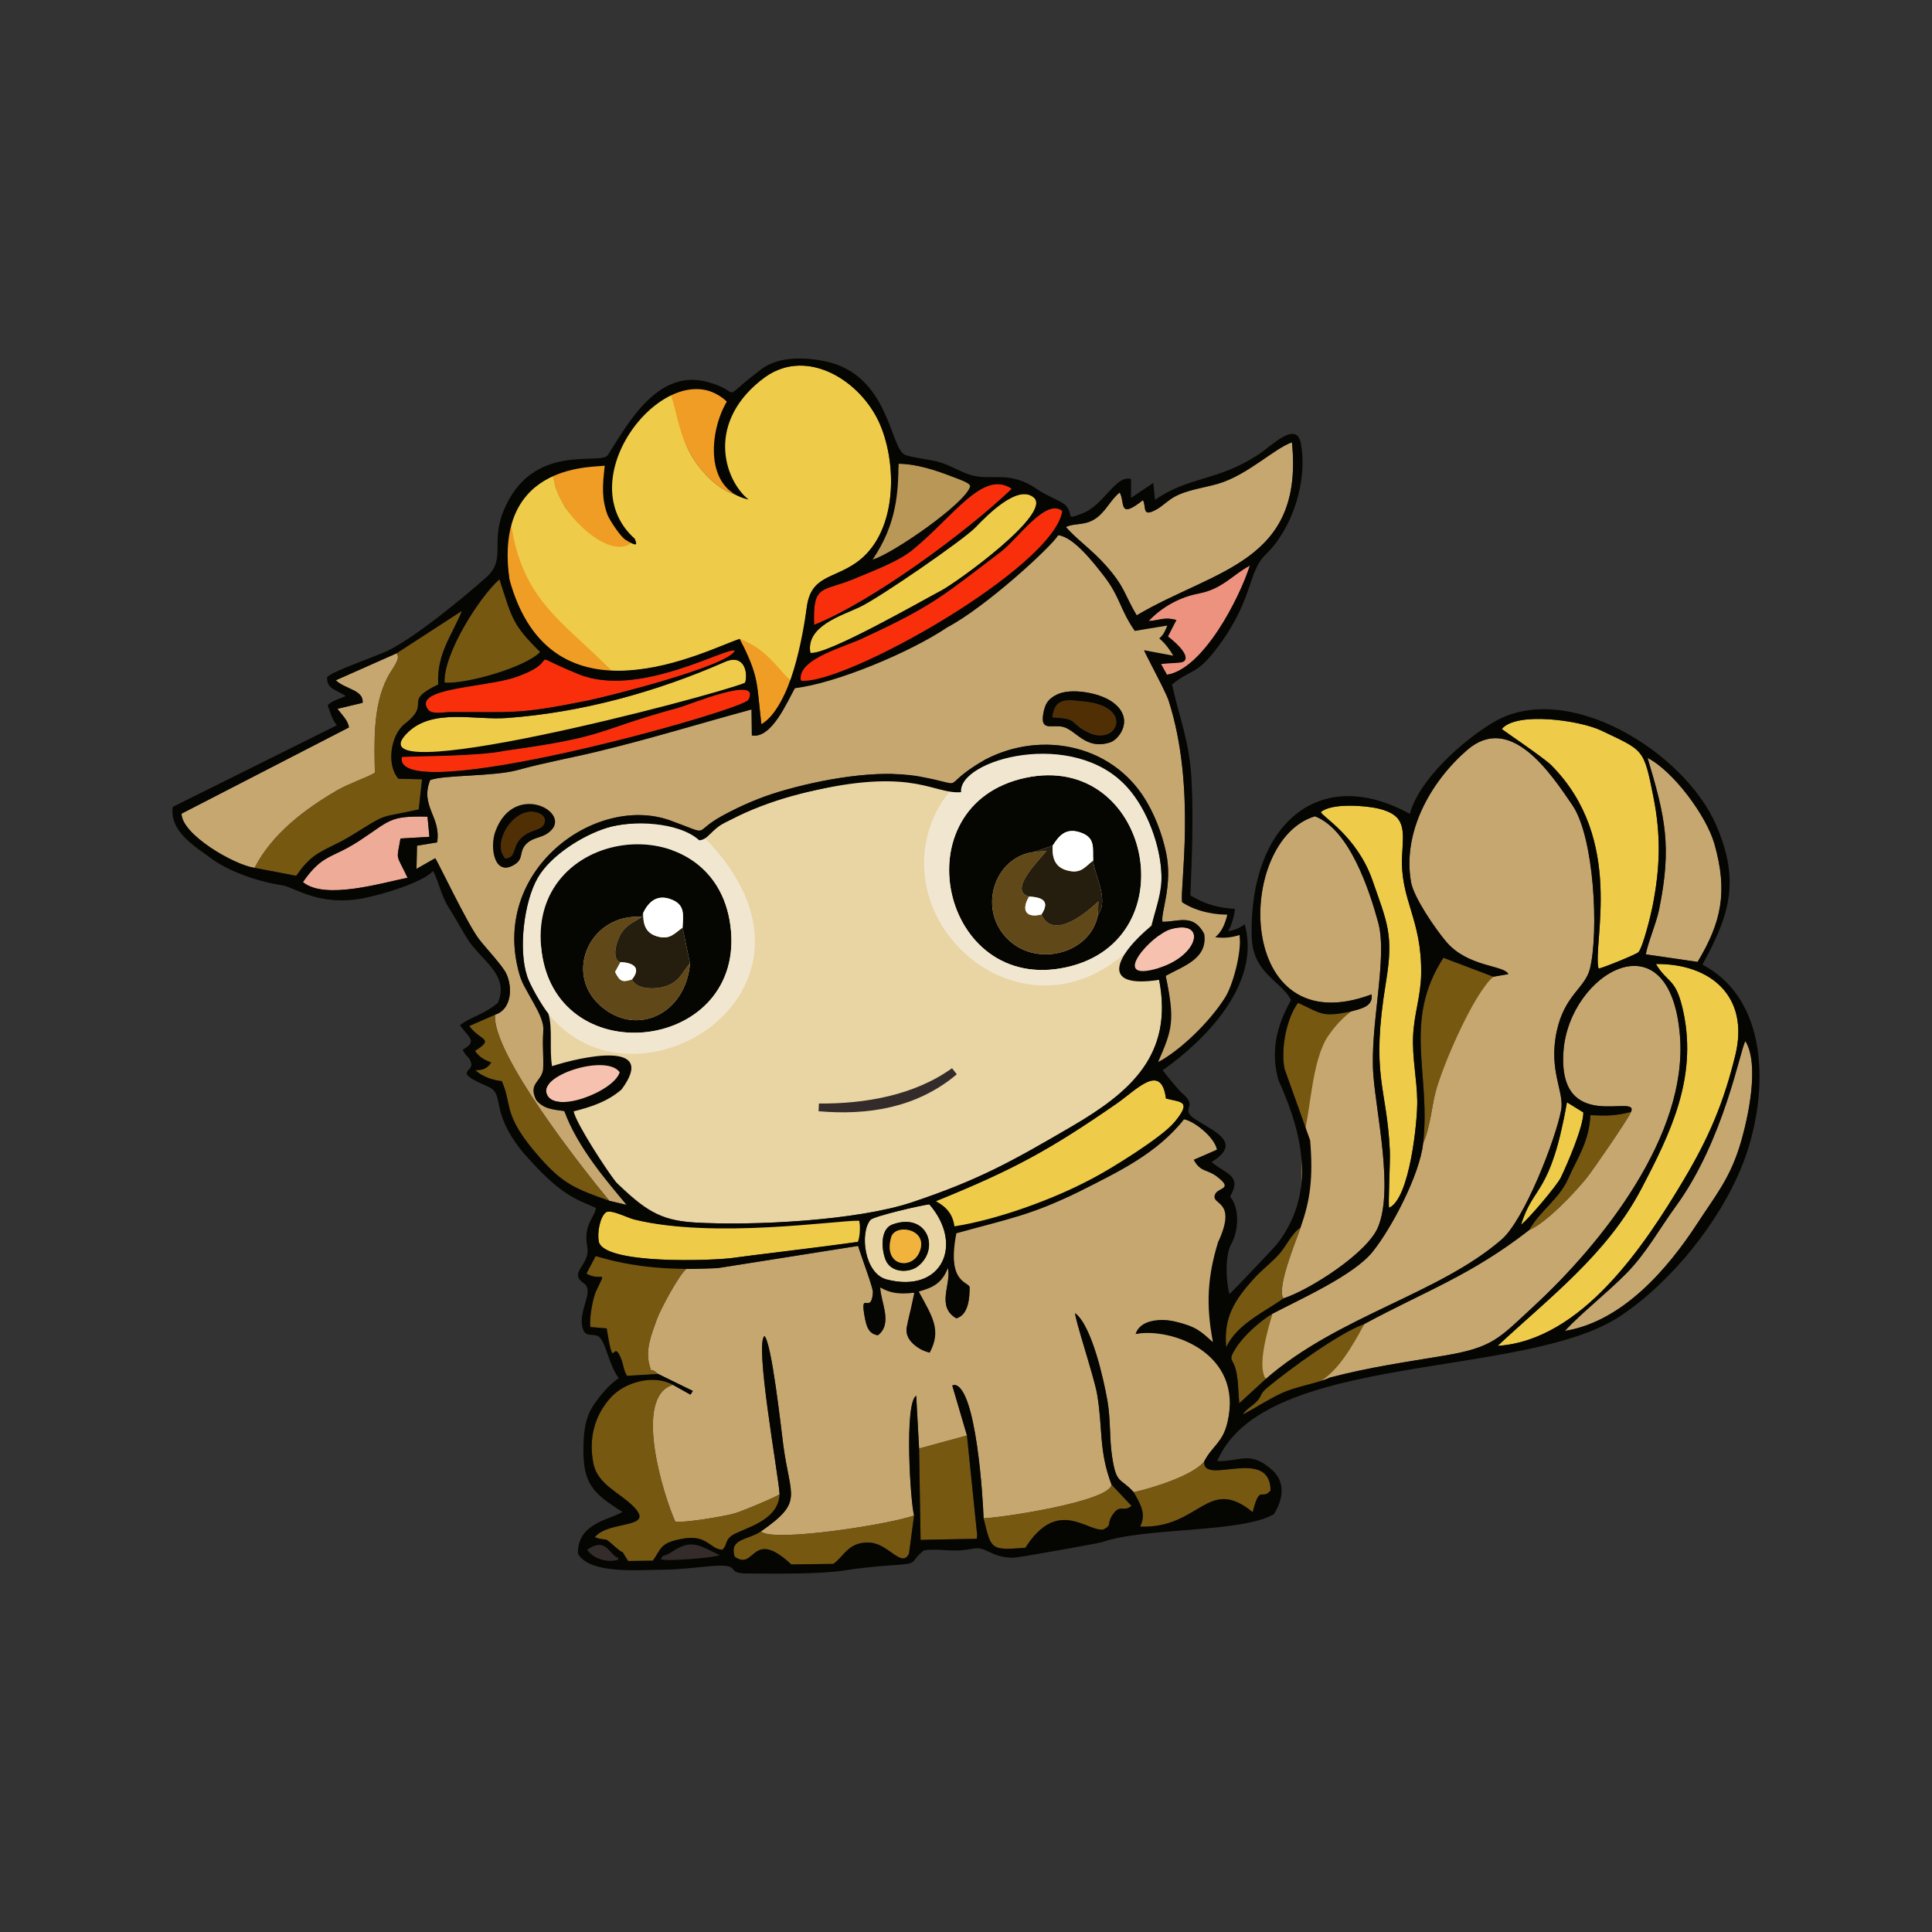 <?xml version="1.0" encoding="UTF-8"?>
<!DOCTYPE svg PUBLIC "-//W3C//DTD SVG 1.1//EN" "http://www.w3.org/Graphics/SVG/1.1/DTD/svg11.dtd">
<!-- Creator: CorelDRAW 2021 (64-Bit Evaluation Version) -->
<svg xmlns="http://www.w3.org/2000/svg" xml:space="preserve" width="50mm" height="50mm" version="1.1" style="shape-rendering:geometricPrecision; text-rendering:geometricPrecision; image-rendering:optimizeQuality; fill-rule:evenodd; clip-rule:evenodd"
viewBox="0 0 1562.5 1562.5"
 xmlns:xlink="http://www.w3.org/1999/xlink"
 xmlns:xodm="http://www.corel.com/coreldraw/odm/2003">
 <rect x="0" y="0" width="1562.5" height="1562.5" fill="#333333" stroke="none"/>
 <defs>
  <style type="text/css">
   <![CDATA[
    .str0 {stroke:#332C2B;stroke-width:6.25;stroke-miterlimit:22.926}
    .fil0 {fill:none}
    .fil18 {fill:#332C2B}
    .fil4 {fill:#050502}
    .fil11 {fill:#251D0D}
    .fil15 {fill:#502F05}
    .fil8 {fill:#604819}
    .fil6 {fill:#765811}
    .fil10 {fill:#B99757}
    .fil1 {fill:#C7A770}
    .fil2 {fill:#E9D4A3}
    .fil12 {fill:#ED927E}
    .fil9 {fill:#EEAB97}
    .fil3 {fill:#EECC49}
    .fil13 {fill:#F09D25}
    .fil17 {fill:#F1B33B}
    .fil5 {fill:#F1E7D1}
    .fil14 {fill:#F6C1AE}
    .fil7 {fill:#F92F0B}
    .fil16 {fill:white}
   ]]>
  </style>
 </defs>
 <g id="圖層_x0020_1">
  <rect class="fil0" width="1562.5" height="1562.5"/>
  <g id="_2082645036640">
   <path class="fil1" d="M580.27 1025.62l-25.23 0.62c-6.11,5.13 -20.95,32.74 -23.84,40.8 -4.53,12.65 -9.47,24.85 -5.91,37.14 3.15,10.89 -1.35,0.46 7.08,7.06l27.96 13.67 -1.86 3.04 -14.27 -7.96c-32.51,9.78 -7.58,89.5 1.98,110.75 8.92,0.76 38.19,-4.18 47.47,-6.65 6.36,-1.69 35.45,-14.07 36.89,-15.67 -1.2,-17.16 -20.25,-121.62 -12.28,-127.87 5.81,5.15 13.49,74.75 15.21,87.94 5.62,43.07 16.82,45.65 -18.08,70.1 10.34,9.17 106.96,-6.32 123.9,-13.02 -2.94,-9.84 -8.1,-90.93 1.71,-96.76l2.33 42.67 38.72 -10.54 -11.89 -40.38 1.73 -0.54c17.68,1.68 23.16,92.84 23.58,107.89 15.34,-0.46 102.39,-13.78 103.48,-27.27 -10.49,-27.91 -6.81,-44.74 -11.69,-73.37 -2.27,-13.29 -18.89,-63.25 -17.59,-65.17 13.47,10.55 22.97,53.65 25.98,70.77 2.65,15.06 1.55,29.93 3.68,44.49 3.46,23.6 6.57,17.28 17.58,29.45 15.87,-3.47 47.95,-13.59 56.99,-24.79 6.62,-12.71 15.06,-15.16 18.9,-31.79 12.92,-55.95 -31.96,-81.33 -74.33,-71.32 8.88,-12.34 21.51,-12.44 31.75,-10.08 17.35,4 17.58,9.73 30.82,16.71l4 -80.52c5.6,-12.07 4.67,1.57 7.6,-21.56 1.55,-12.2 -10.47,-8.95 -6.94,-17.79 2.36,-5.92 12.49,-3.46 -1.7,-14.28 -7.39,-5.64 -13.97,-4.28 -14.33,-13.58l14.63 -7.98c-2.01,-10.12 -18.29,-23.05 -26.75,-24.61 -14.68,19.91 -53.7,43.04 -84.44,58.35 -38.18,19.02 -66.96,19.33 -99.99,32.85 -7.78,40.12 9.33,40.01 11.07,44.4 0.08,9.08 -0.96,22.66 -10.72,25.43 -16.54,-9.71 -3.88,-27.49 -6.76,-40.64l-23.62 19.01 8.64 27.03 -1.6 20.58c-11.01,-2.51 -18.38,-9.76 -16.78,-18.56 2.03,-11.19 8.07,1.06 6.16,-28.15l-27.61 -4.24c0.3,11.57 10.47,29.22 -1.84,38.64 -7.68,-1.06 -9.37,-7.45 -10.75,-15.09 -3.99,-22.03 5.36,-0.88 6.71,-19.37 0.28,-3.88 -9.13,-28.23 -11.98,-37.8l-113.75 18z"/>
   <path class="fil2" d="M498.16 956.05c17.6,22.86 34.64,30.95 64.08,32.66 46.9,2.73 130.97,-1.51 175.33,-16.37 54.38,-18.21 81.06,-33.2 129.42,-61.47 47.09,-27.53 82.19,-57.66 70.48,-118.43 2.93,-198.1 -66.26,-199.78 -277.43,-153.53 -18.08,3.96 -34,8.61 -51.06,15.62 -8.16,3.35 -14.28,6.46 -22.11,10.43 -180.32,91.4 -214.05,128.32 -88.72,291.08z"/>
   <path class="fil1" d="M421.41 652.32c11.22,-5.7 36.27,13.18 20.07,22.46 -5.3,3.04 -11.57,2.87 -16.43,8.34 -5.47,6.16 -1.35,11.35 -8.88,16.05 -16.62,10.36 -17.95,-13.77 -13.41,-26.39 7.9,-9.57 6.36,-14.22 18.64,-20.46zm433.52 -90.65c11.03,-5.4 33.71,-1.57 44.28,5.78 19.06,13.26 6.1,30.53 -1.34,32.94 -20.54,6.66 -27.82,-10.88 -39.19,-12.77 -8.65,-1.43 -17.24,3.54 -14.97,-10.1 1.45,-8.68 4.17,-12.4 11.21,-15.85zm-454.53 258.94c-2.85,31.18 71.18,124.99 92.41,150.53l13.93 3.28c-12.6,-19.95 -39.17,-47.7 -50.36,-75.91 -8.32,-0.96 -15.62,-2.83 -22.74,-8.94 -1.24,-16.6 4.9,-14.8 5.58,-25.42 0.64,-9.85 -1,-17.47 0.14,-30.65 1.07,-12.37 -14.93,-30.86 -19.03,-44.78 -24.93,-84.59 61.42,-147.07 121.95,-125.12 34.66,12.57 16.04,10.17 42.33,-4.11 14.59,-7.93 29.86,-14.53 45.81,-19.29 32.86,-9.8 79.86,-18.47 113.48,-12.28 38.8,7.14 16.46,9.65 44.22,-8.51 44.23,-28.95 105.65,-21.46 136.08,23.91 8.98,13.39 15.6,30.61 18.89,46.36 5.48,26.26 -4.44,48.12 -2.97,55.76 12.68,0.27 24.91,-7.04 33.72,9.77 3.15,20.27 -17.09,26.08 -31.11,33.99 7.79,36.31 1.71,37.47 -6.12,69.75 32.14,-13.34 55.03,-46.43 63.2,-67.19 4.83,-8.76 4.53,-21.41 2.71,-35.6 -6.57,0.6 -13.15,1.19 -19.72,1.79 7.04,-2.81 10.04,-9.03 9.82,-18.37 -6.13,0.2 -27.98,-4.59 -36.55,-9.91 -2.14,-10.99 11.81,-92.69 -10.98,-163.17 -2.52,-7.81 -19.79,-39.24 -19.73,-40.61l25.51 5.6c-2.15,-8.55 -6.48,-11.42 -7.31,-16.03 -0.5,-2.76 3.61,-7.28 3.56,-7.38 -5.14,-10.23 -8.27,-1.32 -29.32,2.13 -12.16,-17.39 -11.83,-27.57 -25.24,-44.73 -7.83,-10.03 -24.01,-31.14 -36.66,-32.66 -60.1,20.82 -78.89,92.83 -213.06,123.71 -6.47,11.49 -18.91,41.08 -34.78,38.23l-0.25 -21.02c-42.53,11.51 -80.71,23.44 -124.73,34.07 -22,5.31 -42.12,8.78 -64.24,14.88 -19.75,5.45 -59.8,3.84 -70.95,8.17 -8.42,21.17 9.07,29.73 5.63,50.39l-16.28 2.69 -0.41 18.73 15.13 -8.59c2.28,2.91 25.77,52.76 35.47,65.47 5.39,7.06 18.91,21.31 21.98,27.76 5.37,11.28 4.3,29.12 -9.02,33.3z"/>
   <path class="fil1" d="M1207.79 789.88c-34.88,23.7 -38.14,58.02 -47.5,96.22 -2.29,9.33 -2.7,20.08 -9.35,38.73 -2.71,24.92 -25.23,68.24 -41.01,87.76 -15.22,18.82 -58.39,38.09 -80.93,49.91 -2.56,9.48 -5.74,13.97 -7.26,24.97l-2.36 21.75c0.99,9.44 -1.93,4.66 4.36,5.96 58.4,-50.85 140.03,-68.68 190.8,-112.83 18.24,-15.87 43.39,-80.28 48.07,-104.55 2.81,-14.6 -10.41,-31.73 -3.61,-63.62 6.29,-29.53 23.03,-35.07 26.88,-50.69 7.27,-29.48 3.57,-106.3 -14.16,-132.33 -18.04,-26.49 -50.33,-74.82 -85.23,-44.52 -29.51,25.6 -52.31,66.32 -45.33,106.54 2.21,12.71 19.6,37.78 28.21,48.08 17.68,21.14 46.98,19.06 50.54,26.53l-12.11 2.08z"/>
   <path class="fil3" d="M593.16 399.43c-12.94,-3.78 -27.18,-19.24 -33.74,-30.64 -10.88,-18.91 -9.76,-33.88 -15.52,-50.53 -73.85,24.13 -49.96,129.01 -33.02,118.49 -7.85,10.93 -44.07,-9.62 -54.71,-28.34 -9.03,-15.88 -6.57,-17.58 -9.6,-24.96 -20.56,4.43 -32.38,19.94 -34.16,36.39 -2.6,24.16 12.55,53.97 23.14,71.6 13.62,22.67 40.19,31.82 58.03,50.26l-4.29 0.61c33.67,3.46 88.07,-13.75 106.86,-22.87 11.85,5.77 32.27,20.45 43.62,31.65 8.22,-15.85 10.71,-45.64 12.82,-60.58 3.49,-24.73 20.81,-22.29 39.62,-35.29 33.24,-22.98 33.84,-78.18 19.66,-111.69 -14.94,-35.29 -58.52,-62.82 -92.68,-38.88 -50.84,34.59 -36.52,84.67 -13.84,99.28l-12.17 -4.51z"/>
   <path class="fil1" d="M1319.07 899.28c-1.79,4.98 -31.17,47.58 -36.06,53.61 -9.65,11.89 -32.44,36.09 -46.17,41.82 -46.83,36.51 -83,48.91 -133.38,76.02 -3.35,6.3 -26.02,22.08 -29.57,36.45 -6.47,6.17 -15.88,15.68 1.71,6.91 32.69,-8.53 59.98,-12.27 93.01,-17.83 38.99,-6.57 43.78,-13.91 71.96,-39.95 55.14,-50.96 124.73,-138.32 118.1,-218.84 -8.11,-98.52 -89.67,-50.39 -94.19,12.71 -4.88,68.16 61.69,33.3 54.61,49.1z"/>
   <path class="fil1" d="M1091.68 818.25c-9.23,6.88 -11.14,9.82 -17.32,19.14 -8.44,6.08 -12.88,15.29 -10.38,25.28 -12.98,33.32 -11.21,93.28 -12.13,130.07 -3.71,10.92 -19.72,49.2 -13.87,57.33 20.59,-6.56 67.81,-36.46 76.54,-57.7 12.53,-30.46 -1.21,-89.84 -3.8,-122.8 -3.11,-39.52 11.78,-94.72 3.93,-123.45 -7.13,-26.12 -23.25,-75.37 -51.2,-85.95 -65.11,19.47 -64.88,185.62 45.82,144.03 1.45,10.1 -8.97,11.64 -17.6,14.05z"/>
   <path class="fil4" d="M884.11 695.91c0.23,9.71 13.31,31.86 3.88,43.85 -5.71,30.97 -48.09,42.62 -71.8,20.87 -26.23,-24.06 -12.5,-67.25 19.52,-71.49l15.66 -5.23c5.05,-7.91 10.33,-14.33 21.47,-10.95 13.61,4.12 10.71,12.96 11.28,22.96zm-54.83 -66.86c-101.9,21.81 -68.28,175.82 33.35,153.17 99.53,-22.18 67.15,-174.68 -33.35,-153.17z"/>
   <path class="fil4" d="M552.02 750.18l6 28.97c-3.35,41.24 -44.11,60.35 -73.21,33.51 -28.82,-26.59 -7.1,-74.01 34.13,-71.13l1.29 -3.32c4.4,-9.08 11.14,-14.89 22,-11.04 12.08,4.29 10.26,12.33 9.79,23zm-113.82 20.61c13.96,97.99 165.83,79.19 152.53,-22.24 -13.09,-99.8 -167.23,-80.89 -152.53,22.24z"/>
   <path class="fil1" d="M924.38 404.48c-20.31,16.08 -14.29,1.78 -18.81,-6.24 -6.62,5.31 -10.44,13.52 -16.94,19.15 -9.86,8.53 -18.87,5.03 -26.57,8.84 8.75,10.03 21.35,18.67 32.38,31.17 15.63,17.72 14.48,22.71 24.86,40.23 63.19,-37.35 135.44,-42.52 125.57,-139.93 -14.33,4.98 -36,26.57 -59.81,33.52 -11.4,3.32 -25.47,4.94 -35.73,10.84 -4.92,2.83 -9.56,7.47 -13.84,9.86 -12.33,6.88 -8.13,-1.68 -11.1,-7.43z"/>
   <path class="fil3" d="M1214.57 589.58c0.17,0.41 34.21,23.44 39.92,29.16 60.14,60.32 33.33,143.85 38.33,164.54 2.23,0.12 31.12,-11.7 32.35,-13.26 3.8,-4.81 9.94,-29.9 11.31,-36.86 6.17,-31.24 6.97,-57.31 0.72,-88.72 -7.86,-39.53 -7.72,-37.14 -42.28,-53.69 -16.92,-8.1 -68.45,-15.58 -80.35,-1.17z"/>
   <path class="fil3" d="M1211.22 1088.46c67.98,-4.5 118.74,-80.98 150.55,-134.38 20.23,-33.95 32.33,-62.28 41.73,-100.91 11.41,-46.88 -19.39,-73.99 -64.27,-73.56 9.89,16.53 16.3,10.63 22.32,39.33 11.16,53.22 -10.76,97.99 -34.17,142.61 -27.68,52.74 -74.25,87.81 -116.15,126.9z"/>
   <path class="fil5" d="M438.2 770.79c-14.69,-103.14 139.45,-122.04 152.53,-22.24 13.3,101.43 -138.58,120.23 -152.53,22.24zm132.04 -92.76c-16.34,-14.89 -58.86,-14.96 -79.72,-8.43 -19.76,6.18 -45.31,22.41 -55.66,40.38 -11.22,19.48 -15.63,58.03 -8.63,79.14 2.63,7.94 12.06,24.15 17.32,30.75 70.8,88.93 245.39,-20.36 126.7,-141.83z"/>
   <path class="fil1" d="M205.89 701.86c14.33,-27.8 40.89,-47.61 66.66,-62.63 9.4,-5.48 25.23,-10.79 30.61,-14.3 -0.33,-23.17 -1.97,-53.24 10.11,-76.88 3.91,-7.66 11.5,-15.59 7.37,-19.65l-49.03 21.76c7.24,7.16 22.87,7.85 21.64,18.23l-20.33 4.86c3.38,4.56 8.62,9.36 9.28,15.06l-135.36 69.72c0.11,16.83 42.28,41.41 59.05,43.84z"/>
   <path class="fil5" d="M829.28 629.05c100.49,-21.51 132.88,130.99 33.35,153.17 -101.63,22.65 -135.25,-131.36 -33.35,-153.17zm-74.19 32.11c-37.62,87.45 69.41,181.64 153.25,111.18 22.07,-16.28 31.95,-37.2 31,-65.08 -0.8,-23.6 -11.52,-52.68 -27.38,-70.33 -45.77,-50.96 -132.45,-32.54 -156.88,24.22z"/>
   <path class="fil3" d="M1068.27 656.75c0.96,3.72 29.27,19.51 41.73,55.22 12.21,34.98 17.17,44.16 10.94,82.07 -12.62,76.84 0.63,83.65 3.11,136.54 0.42,9.09 -1.47,42.02 -0.61,46.19 16.67,-7.19 23.04,-70.04 22.78,-86.51 -0.3,-18.12 -4.17,-34.71 -3.33,-52.76 0.84,-17.98 6.2,-31.75 6.49,-49.6 0.74,-45.16 -17.36,-60.07 -15.39,-96.25 1.12,-20.64 3.25,-32.22 -18.67,-37.62 -10.83,-2.67 -38.46,-4.77 -47.04,2.72z"/>
   <path class="fil6" d="M320.64 528.39c4.13,4.06 -3.46,12 -7.37,19.65 -12.08,23.64 -10.44,53.72 -10.11,76.88 -5.38,3.5 -21.21,8.81 -30.61,14.3 -25.77,15.02 -52.33,34.83 -66.66,62.63l33.63 6.41c1.07,-0.63 6.65,-11.47 18.42,-18.49 8.37,-4.99 16.69,-8.15 25.33,-13.46 32.21,-19.77 20.45,-13.97 55.45,-21.7l2.62 -24.37 -19.07 -0.47c-10.02,-11.33 -6.25,-35.48 5.09,-44.34 22.65,-17.69 -2.97,-17.18 27.06,-31.93 -1.27,-24.71 10.86,-39.12 19.2,-59.48l-52.97 34.37z"/>
   <path class="fil6" d="M630.53 1208.41c-1.44,1.6 -30.53,13.99 -36.89,15.67 -9.28,2.46 -38.56,7.41 -47.47,6.65 -9.56,-21.25 -34.48,-100.97 -1.98,-110.75 -15.98,-8.92 -39.35,-1.9 -50.4,10.48 -13.2,14.79 -17.74,33.02 -13.9,52.9 3.32,17.28 21.04,23.56 32.36,34.96 18.54,18.67 -19.96,10.83 -31.21,24.95 12.07,4.11 5.48,-1.95 16.72,7.94 10.39,9.15 1.64,-2.12 10.28,11.27l19.99 -0.27c7.05,-9.94 5.75,-14.5 24.07,-17.77 19.96,-3.56 21.66,8.28 32.09,8.97 4.87,-4.31 1.08,-8.81 11.38,-13.52 13.56,-6.19 43.35,-14.97 34.97,-31.47z"/>
   <path class="fil3" d="M756.94 971.42l14.37 25.27c35.16,-5.58 79.81,-26.48 111.77,-43.32 22.22,-11.71 50.98,-26.72 67.09,-46.21 14.34,-17.36 4.19,-15.64 -7.18,-18.76 -3.89,-29.46 -23.67,-7.1 -40,4.19 -54.17,37.47 -83.12,53.29 -146.06,78.83z"/>
   <path class="fil1" d="M1331.09 771.82l41.86 6.1c19.19,-32.02 24.65,-56.62 13.58,-95.49 -6.48,-22.75 -33.32,-58.88 -54.07,-69.51 14.31,47.91 19.79,71.27 9.35,122.56 -2.37,11.63 -9.59,28.2 -10.73,36.34z"/>
   <path class="fil3" d="M602.65 552.13c2.53,-8.46 -0.88,-23.66 -16.39,-16.86 -55.57,24.37 -115.75,40.96 -176.46,45.4 -25.72,1.88 -58.91,-7.84 -79.29,11 -53.94,49.86 247.19,-21.93 272.14,-39.55z"/>
   <path class="fil3" d="M694.96 987.22c-15.8,-4.72 -117.89,15 -182.12,-1.02 -5.56,-1.39 -19.3,-8.65 -22.97,-5.6 -4.58,3.8 -6.9,15.83 -5.66,23.19 3.22,19.17 93.03,15.81 109.03,13.47 14.62,-2.13 73,-8.58 98.7,-12.65 1.71,-0.27 2.98,0.14 3.43,-0.31 4.03,-3.99 0.17,-11.8 -0.41,-17.09z"/>
   <path class="fil1" d="M1265.57 1076.36c46.21,-7.45 82.75,-49.49 106.98,-86.67 14.83,-22.75 26.26,-36.26 34.56,-63.22 6.71,-21.78 16.15,-65.6 4.48,-84.5 -4.31,6.89 -17.13,79.97 -56.25,133.59 -13.18,18.07 -23.88,37.93 -40.2,54.46 -14.99,15.2 -36.76,32.41 -49.57,46.33z"/>
   <path class="fil3" d="M655.37 528c13.26,2.03 89.83,-41.97 105.79,-50.35 12.32,-6.46 90,-62.23 75.03,-75.23 -13.03,-11.32 -38.18,14.58 -47.17,23.96 -9.67,10.09 -78.13,57.25 -93.71,64.54 -15.47,7.24 -43.76,15.64 -39.94,37.08z"/>
   <path class="fil7" d="M645.19 552.47c10.93,4.46 113.54,-41.61 127.14,-51.24 19.48,-12.45 87.15,-65.83 86.81,-88.02 -13.44,-10.77 -35.83,22.53 -50.03,33.27 -44.57,33.7 -53.65,43.06 -109.62,68.82 -12.86,5.92 -58.78,17.96 -54.3,37.18z"/>
   <path class="fil6" d="M532.37 1111.23c-8.45,-7.83 -3.95,2.04 -7.08,-7.06 -3.56,-12.29 1.38,-24.49 5.91,-37.14 2.89,-8.06 17.74,-35.67 23.84,-40.8l-73.28 -10.37 -7.46 14.18c12.81,7.27 16.88,-5.02 7.85,14.08 -2.76,5.84 -5.72,22.59 -4.64,29.13l13.18 1.1c6.17,38.31 4.47,6.25 11.8,24.83 1.88,4.77 1.43,8.02 4.65,13.53l25.23 -1.49z"/>
   <path class="fil7" d="M594.29 526.14c-6.37,-3.2 -78.03,38.66 -126.07,19.18 -48.36,-19.62 -9.38,-12.13 -51.34,2.36 -24.44,8.44 -83.26,8.34 -70.78,26.04 3.02,4.28 12.33,2.24 17.62,2.2 52.33,-0.38 53.12,2.36 111.11,-9.24 16.74,-3.35 115.07,-28.25 119.46,-40.53z"/>
   <path class="fil6" d="M492.81 971.14c-21.23,-25.54 -95.26,-119.35 -92.41,-150.53l-21.7 9.34c8.83,12.1 21.81,9.65 5.48,19.92l-0.17 17.22c7.27,2.41 13.34,7.48 21.8,7.22 8.95,19.86 -0.12,26.62 30.4,61.43 18.97,21.64 29.16,25.71 56.6,35.39z"/>
   <path class="fil7" d="M324.97 612.19c-8.09,42.01 275.54,-37.41 280.27,-46.17 11.18,-20.69 -47.31,3.82 -56.59,6.34 -69.14,18.78 -54.47,22.95 -140.69,34.8 -57.88,7.05 -73.09,2.15 -82.99,5.02z"/>
   <polygon class="fil6" points="743.33,1171.48 744.52,1245.41 790,1244.48 790.31,1241.7 782.05,1160.93 "/>
   <path class="fil6" d="M1150.94 924.83c5.27,-10.71 7.06,-29.39 9.35,-38.73 5.68,-23.18 31.53,-82.76 47.5,-96.22l-40.4 -15.31c-33.28,51.43 -9.88,93.84 -16.45,150.26z"/>
   <path class="fil6" d="M359.55 552.02c16.9,1.57 65.53,-12.3 77.33,-24.73 -22.5,-22.34 -20.66,-24.98 -32.96,-58.82 -16.23,14.42 -45.37,60.19 -44.37,83.55z"/>
   <path class="fil8" d="M887.98 739.76l0.33 -10.86c-7.62,7.4 -36.34,32.77 -46.03,10.67 -12.6,3.17 -16.49,-3.47 -10.01,-14.5 -18.6,-4.88 12.05,-33.13 14.17,-37.09l-10.74 1.15c-32.02,4.24 -45.75,47.44 -19.52,71.49 23.71,21.75 66.1,10.1 71.8,-20.87z"/>
   <path class="fil9" d="M244.99 713.38c17.75,14.71 63.65,0.66 84.68,-3.5 -9.91,-20.77 -8.83,-13.15 -5.77,-31.75l23.42 -1.36 -1.56 -16.32c-31.53,-0.8 -30.18,3.27 -55.55,19.77 -22.33,14.52 -29.2,10.15 -45.22,33.16z"/>
   <path class="fil6" d="M916.89 1206.79c5.54,9.88 10.32,17.42 5.18,27.86 48.36,1.82 54.54,-41.64 91.05,-11.7 5.83,-23.27 7.32,-8.8 14.5,-17.57 -0.58,-36.12 -55.13,-3.35 -53.74,-23.38 -9.04,11.19 -41.12,21.32 -56.99,24.79z"/>
   <path class="fil8" d="M558.02 779.15c-6.47,7.01 -7.88,14.14 -18.78,18.14 -8.54,3.13 -24.18,3.38 -28.13,-5.18 -7.45,2.47 -9.83,1.92 -13.66,-6.09l4.38 -7.92c-7.76,-2.03 -3.16,-17.75 0.8,-23.63 5.21,-7.73 11.78,-9.4 16.31,-12.94 -41.23,-2.88 -62.96,44.54 -34.13,71.13 29.1,26.84 69.86,7.73 73.21,-33.51z"/>
   <path class="fil7" d="M658.44 505.32c46.58,-18.55 123.56,-75.17 159.84,-110.03 -23.16,-15.92 -47.07,22.41 -80.55,49.63 -11.46,9.32 -32.7,17.17 -46.76,23.1 -25.84,10.91 -33.77,3.62 -32.53,37.3z"/>
   <path class="fil6" d="M615.39 1238.59c-11.08,7.19 -25.6,5.59 -21.25,20.34 16.91,12.15 13.43,-23.87 45.89,6.33l33.94 -0.45c8.58,-5.72 11.96,-18.11 29.42,-17.21 15.3,0.79 25.9,21.03 31.79,8.91l4.12 -30.93c-16.94,6.7 -113.56,22.19 -123.9,13.02z"/>
   <path class="fil10" d="M705.65 452.62c28.54,-8.83 44.57,-19.92 65.18,-40.95 9.97,-10.61 35.9,-18.21 -0.16,-26.01 -13.73,-5.39 -29.19,-10.47 -43.98,-10.64 -3.82,45.22 -5.38,49.16 -21.05,77.6z"/>
   <path class="fil11" d="M835.7 689.13l10.74 -1.15c-2.12,3.96 -32.77,32.22 -14.17,37.09 9.95,0.61 17.42,3.11 10.01,14.5 9.69,22.1 38.42,-3.27 46.03,-10.67l-0.33 10.86c9.43,-11.99 -3.64,-34.14 -3.88,-43.85 -6.88,5.22 -9.85,11.27 -21.61,7.86 -9.88,-2.87 -11.61,-10.85 -11.14,-19.87l-15.66 5.23z"/>
   <path class="fil12" d="M928.91 502.24c9.12,-0.42 12.36,-3.62 22.51,-0.82l-7.87 14.03c16.24,15.52 17.41,20.63 -5.41,19.93l5.65 10.31c29.36,-4.64 58.63,-61.78 67.06,-88.35 -14.03,7.77 -23.1,15.66 -41.31,22.64 -15.5,2.8 -30.05,11.1 -40.62,22.27z"/>
   <path class="fil6" d="M795.46 1227.9c6.33,25.04 4.92,26.19 33.83,23.83 26.01,-40.82 49.62,-13.08 62.93,-14.68 7.62,-3.63 2.49,-4.68 7.82,-12.28 6.15,-8.76 8.38,-1.37 15.08,-6.9l-16.19 -17.24c-1.09,13.49 -88.13,26.81 -103.48,27.27z"/>
   <path class="fil13" d="M495.12 543.01c-38.91,-40.24 -73.37,-56.6 -82.08,-121.78 -7.24,8.57 -2.65,35.41 -1.04,47.14 -0.28,40.89 39.93,73.74 83.12,74.63z"/>
   <path class="fil11" d="M501.83 778.1c9.41,0.46 17.37,3.95 9.27,14.02 3.95,8.56 19.59,8.31 28.13,5.18 10.91,-4 12.32,-11.13 18.78,-18.14l-6 -28.97c-6.72,4.82 -10.41,10.24 -20.93,6.98 -9.28,-2.88 -11.06,-10.13 -10.86,-18.95l-1.29 3.32c-4.53,3.54 -11.1,5.21 -16.31,12.94 -3.96,5.88 -8.56,21.6 -0.8,23.63z"/>
   <path class="fil6" d="M1053.63 921.4c6.92,-24.38 6.78,-62.92 20.73,-84.01 24.83,-34.49 30.64,-8.58 -24.6,-26.32 -9.18,12.22 -14.03,36.9 -10.97,52.97l14.84 57.36z"/>
   <path class="fil13" d="M446.6 383.55c3.39,12.38 4.22,17.08 9.57,24.87 10.64,18.71 42.67,46.12 57.6,27.74 -22.15,-22.17 -21.53,-2.88 -24.61,-59.73 -3.61,-0.78 -27.11,-1.8 -42.56,7.12z"/>
   <path class="fil13" d="M542.33 318.8c5.75,16.65 6.2,31.09 17.09,49.99 6.56,11.4 20.8,26.86 33.74,30.64 -5.13,-15.77 -19.87,-18.86 -11.28,-57.55 1.37,-6.2 5.59,-12.38 6.02,-17.21 -10.11,-9.52 -35.27,-18.63 -45.56,-5.88z"/>
   <path class="fil2" d="M721.82 990.28c27.57,-10.07 38.83,19.08 20.76,33.64 -7.19,5.8 -22.02,5.77 -26.36,-5.03 -3.38,-8.41 -4.57,-24.89 5.6,-28.61zm29.79 -16.26c-5.86,0.5 -45.1,9.61 -47.62,12.54 -8.81,10.27 -5.1,43.53 13.17,48.22 44.88,11.54 62.59,-28.42 34.44,-60.77z"/>
   <path class="fil6" d="M1037.98 1050.08c-5.86,-8.14 10.15,-46.42 13.87,-57.33 -6.86,4.25 -11.84,15.52 -17.57,21.77 -6.7,7.32 -14.31,12.94 -20.5,19.88 -15.12,16.95 -24.28,30.62 -22.08,55.15 8.79,-18.81 31.03,-28.47 46.28,-39.47z"/>
   <path class="fil6" d="M1236.83 994.71c13.73,-5.73 36.53,-29.93 46.17,-41.82 4.89,-6.03 34.27,-48.63 36.06,-53.61 -13.02,3.21 -19.4,3.2 -32.78,2.58 -1.22,21.71 -10.05,33.59 -18.1,51.62 -7.3,16.35 -23.43,26.54 -31.35,41.23z"/>
   <path class="fil6" d="M1103.45 1070.73c-20.51,7.41 -59.74,36.02 -78.14,51.19 -7.52,6.2 -3.54,6.19 -9.57,12.11 -4.05,3.98 -7.51,5.16 -10.71,10.11 10.75,-5.8 20.4,-12.16 31.36,-17.36 12.77,-4.03 23.32,-4.05 32.42,-10.15 13.72,-9.18 24.24,-26.39 34.63,-45.9z"/>
   <path class="fil13" d="M639.08 550.29c-11.35,-11.2 -19.28,-25.33 -40.82,-33.68 15.74,31.21 13.49,34.59 17.5,69.08 9.05,-3.47 20.52,-25.66 23.32,-35.39z"/>
   <path class="fil14" d="M501.2 867.17c-10.3,-14.62 -62.73,1.46 -59.38,16.39 4.22,18.75 54.84,-0.69 59.38,-16.39z"/>
   <path class="fil6" d="M1023.74 1115.19c-7.51,-10.41 2.09,-40.99 5.25,-52.68 -9.85,5.82 -23.12,17.69 -29.38,27.59 -7.13,11.28 -2.25,7.55 0.22,19.13 1.89,8.87 1.53,17.07 2.46,25.65l21.45 -19.69z"/>
   <path class="fil3" d="M1230.22 990.4c5.33,-3.69 29.08,-31.74 32.11,-38.06 5.48,-11.45 18.31,-41.12 18.22,-52.65l-13.27 -8.23c-13.32,75.73 -27.29,66.62 -37.06,98.94z"/>
   <path class="fil4" d="M851.14 580.09c1.84,-16.62 12.63,-14.06 26.31,-12.63 40.32,4.19 25.98,36.95 1.9,24.5 -15.68,-8.11 -6.09,-10.49 -28.21,-11.87zm3.78 -18.43c-7.04,3.44 -9.76,7.16 -11.21,15.85 -2.27,13.64 6.32,8.67 14.97,10.1 11.37,1.89 18.65,19.43 39.19,12.77 7.44,-2.41 20.39,-19.68 1.34,-32.94 -10.57,-7.35 -33.25,-11.18 -44.28,-5.78z"/>
   <path class="fil14" d="M946.96 751.43c-15.61,4.33 -50.69,43.56 -10.56,31.71 33.46,-9.88 40.04,-39.89 10.56,-31.71z"/>
   <path class="fil15" d="M851.14 580.09c22.12,1.38 12.53,3.76 28.21,11.87 24.08,12.45 38.42,-20.32 -1.9,-24.5 -13.68,-1.42 -24.47,-3.99 -26.31,12.63z"/>
   <path class="fil4" d="M408.8 694.31c-12.03,-12.15 7.29,-43.65 26.35,-36.87 5.38,1.92 7.42,6.3 3.49,10.94 -1.69,2 -9.24,3.77 -12.92,6.04 -13.36,8.21 -6.5,18.62 -16.92,19.89zm-8.25 -21.72c-4.54,12.62 -1,36.93 15.62,26.57 7.53,-4.7 3.41,-9.89 8.88,-16.05 4.86,-5.47 11.13,-5.3 16.43,-8.34 26.62,-15.25 -25.33,-45.51 -40.92,-2.19z"/>
   <path class="fil16" d="M851.35 683.9c-0.47,9.02 1.27,17 11.14,19.87 11.76,3.42 14.73,-2.63 21.61,-7.86 -0.58,-10 2.32,-18.84 -11.28,-22.96 -11.14,-3.38 -16.42,3.05 -21.47,10.95z"/>
   <path class="fil16" d="M520.23 738.21c-0.2,8.81 1.58,16.07 10.86,18.95 10.52,3.26 14.2,-2.17 20.93,-6.98 0.47,-10.67 2.28,-18.72 -9.79,-23 -10.85,-3.85 -17.59,1.95 -22,11.04z"/>
   <path class="fil4" d="M743.54 1012.78c-6.24,14.56 -29.54,11.33 -22.8,-12.2 3.3,-11.51 30.92,-6.73 22.8,12.2zm-21.72 -22.51c-10.17,3.72 -8.98,20.2 -5.6,28.61 4.34,10.8 19.17,10.83 26.36,5.03 18.07,-14.56 6.81,-43.71 -20.76,-33.64z"/>
   <path class="fil15" d="M408.8 694.31c10.41,-1.27 3.56,-11.68 16.92,-19.89 3.68,-2.26 11.23,-4.04 12.92,-6.04 3.93,-4.65 1.9,-9.03 -3.49,-10.94 -19.06,-6.78 -38.38,24.72 -26.35,36.87z"/>
   <path class="fil17" d="M743.54 1012.78c8.12,-18.94 -19.5,-23.72 -22.8,-12.2 -6.74,23.54 16.56,26.76 22.8,12.2z"/>
   <path class="fil18" d="M534.42 1261.03c3.95,1.98 43.16,-1.16 47.56,-3.35 -0.26,-0.15 -0.67,-0.32 -0.82,-0.39 -0.15,-0.07 -0.65,-0.32 -0.84,-0.41 -0.21,-0.1 -0.67,-0.32 -0.91,-0.43 -1.33,-0.64 -1.31,-0.57 -3.02,-1.45 -12.83,-6.56 -19.26,-9.07 -32.67,-0.14 -8.57,5.7 -6.32,0.78 -9.3,6.17z"/>
   <path class="fil16" d="M842.28 739.57c7.41,-11.39 -0.06,-13.88 -10.01,-14.5 -6.48,11.02 -2.59,17.67 10.01,14.5z"/>
   <path class="fil16" d="M511.11 792.11c8.09,-10.06 0.14,-13.56 -9.27,-14.02l-4.38 7.92c3.83,8.01 6.21,8.56 13.66,6.09z"/>
   <path class="fil18" d="M500.27 1261.09c-1.59,-3.89 -0.17,-0.46 -1.87,-1.73 -6.99,-5.22 -9.56,-15.56 -23.55,-6.01 6.62,9.45 20.63,10.33 25.42,7.74z"/>
   <path class="fil4" d="M534.42 1261.03c2.97,-5.39 0.73,-0.48 9.3,-6.17 13.41,-8.93 19.84,-6.41 32.67,0.14 1.72,0.88 1.7,0.81 3.02,1.45 0.24,0.11 0.7,0.33 0.91,0.43 0.19,0.09 0.69,0.34 0.84,0.41 0.15,0.07 0.56,0.24 0.82,0.39 -4.39,2.19 -43.6,5.33 -47.56,3.35zm-59.58 -7.68c13.99,-9.55 16.56,0.78 23.55,6.01 1.7,1.27 0.28,-2.15 1.87,1.73 -4.78,2.58 -18.8,1.71 -25.42,-7.74zm276.77 -279.33c28.15,32.35 10.43,72.31 -34.44,60.77 -18.28,-4.7 -21.99,-37.96 -13.17,-48.22 2.52,-2.93 41.76,-12.04 47.62,-12.54zm-56.66 13.21c0.82,3.43 0.64,11.9 -0.76,15.97 -0.62,1.79 -0.33,1.16 -2.27,1.43 -29.47,4.07 -83.93,10.49 -98.7,12.65 -16,2.34 -105.81,5.7 -109.03,-13.47 -1.23,-7.37 1.08,-19.39 5.66,-23.19 3.67,-3.04 17.41,4.22 22.97,5.6 64.23,16.02 164.47,0.57 182.12,1.02zm278.92 194.78c-1.39,20.04 53.16,-12.73 53.74,23.38 -7.18,8.77 -8.67,-5.71 -14.5,17.57 -36.5,-29.94 -42.68,13.53 -91.05,11.7 5.13,-10.45 0.36,-17.99 -5.18,-27.86 -11.02,-12.16 -14.12,-5.85 -17.58,-29.45 -2.14,-14.56 -1.03,-29.43 -3.68,-44.49 -3.01,-17.12 -12.51,-60.21 -25.98,-70.77 -1.3,1.92 15.33,51.88 17.59,65.17 4.88,28.63 1.2,45.46 11.69,73.37l16.19 17.24c-6.71,5.53 -8.94,-1.86 -15.08,6.9 -5.33,7.61 -0.21,8.65 -7.82,12.28 -13.31,1.6 -36.92,-26.13 -62.93,14.68 -28.91,2.36 -27.5,1.2 -33.83,-23.83 -0.42,-15.05 -5.89,-106.21 -23.58,-107.89l-1.73 0.54 11.89 40.38 8.26 80.76 -0.3 2.78 -45.48 0.92 -1.2 -73.93 -2.33 -42.67c-9.82,5.83 -4.66,86.92 -1.71,96.76l-4.12 30.93c-5.89,12.12 -16.49,-8.12 -31.79,-8.91 -17.45,-0.9 -20.83,11.49 -29.42,17.21l-33.94 0.45c-32.46,-30.19 -28.98,5.82 -45.89,-6.33 -4.36,-14.75 10.16,-13.15 21.25,-20.34 34.9,-24.45 23.71,-27.03 18.08,-70.1 -1.72,-13.19 -9.4,-82.79 -15.21,-87.94 -7.98,6.25 11.08,110.71 12.28,127.87 -1,19.22 -21.41,25.28 -34.97,31.47 -10.3,4.71 -6.51,9.2 -11.38,13.52 -10.43,-0.69 -12.13,-12.53 -32.09,-8.97 -18.33,3.27 -17.03,7.83 -24.07,17.77l-19.99 0.27c-8.63,-13.38 0.12,-2.12 -10.28,-11.27 -11.24,-9.89 -4.65,-3.83 -16.72,-7.94 11.25,-14.11 49.76,-6.28 31.21,-24.95 -11.32,-11.4 -29.03,-17.68 -32.36,-34.96 -3.83,-19.88 0.71,-38.11 13.9,-52.9 11.05,-12.38 34.42,-19.4 50.4,-10.48l14.27 7.96 1.86 -3.04 -27.96 -13.67 -25.23 1.49c-3.22,-5.51 -2.77,-8.76 -4.65,-13.53 -7.33,-18.58 -5.63,13.48 -11.8,-24.83l-13.18 -1.1c-1.07,-6.54 1.88,-23.29 4.64,-29.13 9.03,-19.11 4.96,-6.81 -7.85,-14.08 2.49,-4.73 4.97,-9.45 7.46,-14.18 31.37,9.5 61.99,11.64 98.51,9.74 37.92,-6 75.83,-12 113.75,-18 2.84,9.58 12.26,33.92 11.98,37.8 -1.35,18.48 -10.7,-2.67 -6.71,19.37 1.38,7.64 3.07,14.03 10.75,15.09 12.31,-9.42 2.14,-27.06 1.84,-38.64 7.92,4.54 15.37,5.86 27.61,4.24 -5.28,25.03 -4.13,16.96 -6.16,28.15 -1.6,8.8 7.61,17.89 18.62,20.4 9.46,-17.88 2.85,-28.19 -8.88,-49.44 11.46,-3.21 18.6,-6.51 23.62,-19.01 2.88,13.15 -9.78,30.93 6.76,40.64 9.77,-2.77 10.81,-16.35 10.72,-25.43 -1.74,-4.39 -18.45,-3.2 -10.67,-43.32 42.06,-11.69 60.71,-14.56 99.6,-33.93 30.75,-15.32 63.14,-30.73 84.44,-58.35 8.46,1.56 24.74,14.49 26.75,24.61l-18.86 8.17c5.32,10.25 11.16,7.76 18.55,13.39 14.19,10.83 1.04,8.76 -1.32,14.68 -3.71,9.3 18.72,3.66 2.36,38.96 -8.13,26.84 -10.02,49.63 -4,80.52 -10.12,-8.99 -13.47,-12.71 -30.82,-16.71 -10.24,-2.36 -27.83,-2.26 -31.75,10.08 28.96,-5.42 87.25,15.37 74.33,71.32 -3.84,16.63 -12.28,19.09 -18.9,31.79zm256.33 -191.6c9.77,-32.33 23.74,-23.21 37.06,-98.94l13.27 8.23c0.09,11.53 -12.75,41.2 -18.22,52.65 -3.03,6.32 -26.78,34.38 -32.11,38.06zm35.35 85.96c12.81,-13.92 34.58,-31.13 49.57,-46.33 16.31,-16.53 27.02,-36.39 40.2,-54.46 39.12,-53.62 51.94,-126.71 56.25,-133.59 11.67,18.9 2.24,62.71 -4.48,84.5 -8.3,26.96 -19.74,40.47 -34.56,63.22 -24.23,37.18 -60.77,79.22 -106.98,86.67zm-508.63 -104.94c62.93,-25.54 91.88,-41.36 146.06,-78.83 16.33,-11.29 36.11,-33.65 40,-4.19 11.37,3.12 21.52,1.4 7.18,18.76 -10.56,12.78 -52.38,38.46 -67.09,46.21 -31.96,16.84 -75.97,32.84 -111.13,38.42 -1.36,-9.55 -6.03,-15.41 -15.02,-20.37zm-255.74 -104.25c-4.53,15.7 -55.16,35.15 -59.38,16.39 -3.36,-14.93 49.08,-31.02 59.38,-16.39zm574.39 246.92c-10.38,4.72 -27.35,7.08 -39.2,12.69 -10.96,5.2 -20.62,11.57 -31.36,17.36 3.2,-4.95 6.66,-6.12 10.71,-10.11 6.03,-5.93 2.05,-5.91 9.57,-12.11 18.4,-15.17 57.63,-43.79 78.14,-51.19 50.38,-27.11 86.56,-39.52 133.38,-76.02 7.92,-14.69 24.05,-24.88 31.35,-41.23 8.06,-18.04 16.89,-29.92 18.1,-51.62 13.39,0.62 19.77,0.63 32.78,-2.58 7.08,-15.81 -59.49,19.06 -54.61,-49.1 4.52,-63.1 86.08,-111.23 94.19,-12.71 6.63,80.52 -62.96,167.88 -118.1,218.84 -28.17,26.04 -32.97,33.38 -71.96,39.95 -33.03,5.56 -60.31,9.3 -93.01,17.83zm135.63 -25.62c41.9,-39.09 88.47,-74.16 116.15,-126.9 23.41,-44.62 45.33,-89.39 34.17,-142.61 -6.02,-28.7 -12.42,-22.8 -22.32,-39.33 44.89,-0.43 75.69,26.67 64.27,73.56 -9.41,38.64 -21.51,66.96 -41.73,100.91 -31.81,53.4 -82.57,129.88 -150.55,134.38zm-173.24 -38.39c-15.25,11 -37.49,20.66 -46.28,39.47 -2.2,-24.54 6.95,-38.2 22.08,-55.15 6.19,-6.93 13.8,-12.56 20.5,-19.88 5.73,-6.26 10.7,-17.53 17.57,-21.77 7.73,-21.85 10.31,-39.66 7.75,-70.51l-20.8 -58.19c-3.06,-16.06 1.79,-40.75 10.97,-52.97 18.41,8.25 18.87,11.95 41.91,7.17 8.63,-2.41 19.04,-3.95 17.6,-14.05 -110.71,41.6 -110.93,-124.56 -45.82,-144.03 27.96,10.59 44.07,59.83 51.2,85.95 7.85,28.74 -7.04,83.93 -3.93,123.45 2.59,32.96 16.33,92.34 3.8,122.8 -8.73,21.24 -55.96,51.14 -76.54,57.7zm-91.03 -298.65c29.48,-8.18 22.89,21.82 -10.56,31.71 -40.13,11.86 -5.05,-27.38 10.56,-31.71zm-9.48 41.02c11.71,60.77 -23.39,90.89 -70.48,118.43 -48.36,28.28 -75.05,43.27 -129.42,61.47 -44.36,14.85 -128.43,19.09 -175.33,16.37 -29.45,-1.71 -41.58,-11.26 -64.08,-32.66 -7.56,-9.81 -32.13,-47.26 -34.21,-57.25 14.31,-3.6 27.48,-7.93 38.75,-17.71 30.07,-40.56 -33.2,-26.36 -56.19,-18.84 -2.37,-13.3 0.67,-30.37 -2.97,-42.4 -5.25,-6.6 -14.68,-22.81 -17.32,-30.75 -7,-21.11 -2.58,-59.66 8.63,-79.14 10.35,-17.97 35.9,-34.19 55.66,-40.38 20.86,-6.53 58.65,-4.92 74.98,9.97 7.33,-0.28 9.4,-8.53 21.38,-14.6 7.83,-3.97 13.95,-7.07 22.11,-10.43 17.06,-7.02 32.98,-11.67 51.06,-15.62 80.17,-17.56 94.81,3.42 117.26,1.76 -2.5,-26.31 90.87,-52.5 134.66,-3.74 15.85,17.65 26.57,46.73 27.38,70.33 0.51,14.97 -4.74,27.21 -8.04,41.39 -27.74,22.81 -43.67,51.47 6.18,43.79zm86.26 322.75l-21.45 19.69c-0.93,-8.58 -0.57,-16.78 -2.46,-25.65 -2.47,-11.58 -7.35,-7.85 -0.22,-19.13 6.26,-9.9 19.53,-21.77 29.38,-27.59 22.55,-11.82 65.71,-31.09 80.93,-49.91 15.78,-19.52 38.31,-62.84 41.01,-87.76 6.57,-56.42 -16.83,-98.83 16.45,-150.26l40.4 15.31 12.11 -2.08c-3.56,-7.47 -32.86,-5.38 -50.54,-26.53 -8.61,-10.3 -26,-35.38 -28.21,-48.08 -6.99,-40.22 15.82,-80.94 45.33,-106.54 34.91,-30.29 67.19,18.03 85.23,44.52 17.73,26.03 21.43,102.85 14.16,132.33 -3.85,15.62 -20.59,21.16 -26.88,50.69 -6.79,31.9 6.43,49.02 3.61,63.62 -4.68,24.27 -29.83,88.69 -48.07,104.55 -50.76,44.15 -132.4,61.98 -190.8,112.83zm-778.75 -401.81c16.03,-23.01 22.89,-18.63 45.22,-33.16 25.38,-16.51 24.02,-20.58 55.55,-19.77l1.56 16.32 -23.42 1.36c-3.07,18.61 -4.15,10.98 5.77,31.75 -21.03,4.16 -66.93,18.21 -84.68,3.5zm901.23 176.89c0.27,16.47 -6.1,79.32 -22.78,86.51 -0.86,-4.18 1.04,-37.11 0.61,-46.19 -2.47,-52.89 -15.73,-59.7 -3.11,-136.54 6.22,-37.91 1.27,-47.09 -10.94,-82.07 -12.47,-35.71 -40.77,-51.5 -41.73,-55.22 8.58,-7.48 36.22,-5.38 47.04,-2.72 21.92,5.4 19.8,16.98 18.67,37.62 -1.96,36.18 16.13,51.09 15.39,96.25 -0.29,17.85 -5.65,31.62 -6.49,49.6 -0.84,18.05 3.04,34.63 3.33,52.76zm184.88 -118.44c1.14,-8.14 8.36,-24.71 10.73,-36.34 10.43,-51.29 4.96,-74.65 -9.35,-122.56 20.75,10.63 47.58,46.76 54.07,69.51 11.07,38.87 5.62,63.47 -13.58,95.49l-41.86 -6.1zm-116.53 -182.24c11.9,-14.42 63.43,-6.93 80.35,1.17 34.57,16.55 34.42,14.16 42.28,53.69 6.25,31.42 5.45,57.48 -0.72,88.72 -1.38,6.96 -7.51,32.06 -11.31,36.86 -1.23,1.56 -30.12,13.38 -32.35,13.26 -5,-20.7 21.81,-104.22 -38.33,-164.54 -5.71,-5.73 -39.75,-28.76 -39.92,-29.16zm-889.6 22.61c9.88,-0.68 65.16,-0.66 82.99,-5.02 86.22,-11.85 71.55,-16.02 140.69,-34.8 9.28,-2.52 67.78,-27.03 56.59,-6.34 -4.73,8.75 -288.36,88.17 -280.27,46.17zm277.68 -60.06c-28.11,11.36 -326.08,89.41 -272.14,39.55 20.38,-18.84 53.57,-9.12 79.29,-11 60.71,-4.44 120.89,-21.03 176.46,-45.4 15.51,-6.8 18.92,8.4 16.39,16.86zm-8.36 -25.99c-4.39,12.28 -102.72,37.19 -119.46,40.53 -57.98,11.6 -58.78,8.86 -111.11,9.24 -5.29,0.04 -14.61,2.08 -17.62,-2.2 -12.48,-17.69 46.34,-17.6 70.78,-26.04 41.96,-14.49 2.98,-21.97 51.34,-2.36 48.04,19.49 119.7,-22.38 126.07,-19.18zm-234.73 25.88c-1,-23.36 28.13,-69.13 44.37,-83.55 10.45,32.46 10.46,36.48 32.96,58.82 -11.79,12.43 -60.43,26.3 -77.33,24.73zm133.26 419.12c-27.44,-9.68 -37.63,-13.76 -56.6,-35.39 -30.52,-34.81 -21.45,-41.57 -30.4,-61.43 -8.38,-1.09 -15.2,-3.47 -21.28,-8.79 5.38,0.08 9.56,-1.03 12.83,-6.36 -6.43,-2.18 -10.14,-4.9 -13.17,-9.29 16.33,-10.28 4.27,-8.01 -4.56,-20.1l20.78 -9.16c13.32,-4.19 14.39,-22.03 9.02,-33.3 -3.08,-6.46 -16.59,-20.7 -21.98,-27.76 -9.7,-12.71 -33.2,-62.56 -35.47,-65.47l-15.13 8.59 0.41 -18.73 16.28 -2.69c3.44,-20.66 -14.04,-29.22 -5.63,-50.39 11.14,-4.33 51.2,-2.72 70.95,-8.17 22.11,-6.1 42.23,-9.57 64.24,-14.88 44.02,-10.63 82.2,-22.57 124.73,-34.07l0.25 21.02c15.87,2.86 28.31,-26.73 34.78,-38.23 32.5,-3.66 92.97,-28.72 123.28,-49.17 30.89,-16.24 84,-64.92 89.78,-74.55 12.65,1.51 28.83,22.63 36.66,32.66 13.4,17.16 13.08,27.33 25.24,44.73l26.23 -4.3c-1.8,4.43 -2.76,6.96 -6.47,10.44 0.13,0.27 5.19,3.5 11.29,13.86l-23.49 -4.31c-0.06,1.37 17.21,32.81 19.73,40.61 22.79,70.48 8.85,152.18 10.98,163.17 12.33,8.35 29.41,10.29 36.55,9.91 -1.99,8.24 -4.89,14.36 -9.82,18.37 6.76,0.88 12.96,0.37 19.72,-1.79 1.83,14.19 -5.73,41.64 -12.08,51.04 -12.32,19.4 -35.75,42.11 -53.83,51.76 11.51,-26.4 13.91,-33.45 6.12,-69.75 14.02,-7.91 34.27,-13.72 31.11,-33.99 -8.81,-16.81 -21.04,-9.49 -33.72,-9.77 -1.46,-7.64 8.46,-29.5 2.97,-55.76 -3.29,-15.75 -9.92,-32.97 -18.89,-46.36 -30.42,-45.37 -91.84,-52.86 -136.08,-23.91 -27.76,18.17 -5.42,15.65 -44.22,8.51 -33.62,-6.19 -80.62,2.49 -113.48,12.28 -15.95,4.76 -31.22,11.36 -45.81,19.29 -26.3,14.28 -7.68,16.68 -42.33,4.11 -60.53,-21.95 -146.88,40.53 -121.95,125.12 4.1,13.91 20.11,32.41 19.03,44.78 -1.14,13.18 0.5,20.8 -0.14,30.65 -0.69,10.61 -12.62,11.66 -5.58,25.42 5.65,7.3 14.06,7.89 22.74,8.94 10.45,29.32 35.58,58.26 50.36,75.91l-13.93 -3.28zm-286.92 -269.28c-16.77,-2.43 -58.94,-27.01 -59.05,-43.84l135.36 -69.72c-0.65,-5.7 -5.9,-10.5 -9.28,-15.06l20.33 -4.86c1.23,-10.38 -14.4,-11.07 -21.64,-18.23l49.03 -21.76 52.97 -34.37c-8.34,20.36 -20.47,34.77 -19.2,59.48 -30.03,14.75 -4.41,14.24 -27.06,31.93 -11.33,8.86 -15.11,33.01 -5.09,44.34l19.07 0.47 -2.62 24.37c-35,7.74 -23.24,1.93 -55.45,21.7 -8.64,5.3 -16.96,8.46 -25.33,13.46 -11.77,7.02 -17.35,17.86 -18.42,18.49l-33.63 -6.41zm723.02 -199.61c10.57,-11.17 25.12,-19.46 40.62,-22.27 18.62,-3.37 27.28,-14.88 41.31,-22.64 -8.43,26.57 -37.71,83.71 -67.06,88.35l-4.91 -8.65c13.17,-1.5 19.05,-0.03 19.92,-4.17 0.8,-3.79 -3.59,-9.87 -14.12,-18.2l6.74 -13.24c-10.15,-2.79 -13.38,0.4 -22.51,0.82zm-281.15 48.21c-3.76,-18.28 39.62,-28.23 51.73,-35.16 55.97,-25.75 65.05,-35.12 109.62,-68.82 14.21,-10.74 36.59,-44.03 50.03,-33.27 -6.86,45.92 -176.44,141.25 -211.38,137.24zm7.61 -22.45c-3.82,-21.44 24.47,-29.84 39.94,-37.08 15.58,-7.29 84.05,-54.45 93.71,-64.54 8.99,-9.38 34.15,-35.28 47.17,-23.96 14.97,13.01 -62.72,68.77 -75.03,75.23 -15.96,8.38 -92.53,52.38 -105.79,50.35zm3.07 -22.68c-1.24,-33.67 6.69,-26.39 32.53,-37.3 14.06,-5.93 35.3,-13.78 46.76,-23.1 33.48,-27.22 57.38,-65.56 80.55,-49.63 -36.28,34.87 -113.26,91.48 -159.84,110.03zm265.95 -100.84c2.97,5.75 -1.23,14.31 11.1,7.43 4.28,-2.39 8.92,-7.03 13.84,-9.86 10.25,-5.9 24.33,-7.52 35.73,-10.84 23.82,-6.95 45.48,-28.53 59.81,-33.52 9.88,97.41 -62.38,102.59 -125.57,139.93 -10.38,-17.52 -9.23,-22.51 -24.86,-40.23 -11.03,-12.5 -23.62,-21.14 -32.38,-31.17 7.71,-3.81 16.72,-0.31 26.57,-8.84 6.5,-5.62 10.32,-13.83 16.94,-19.15 4.52,8.02 -1.5,22.32 18.81,6.24zm-218.73 48.14c19.76,-28.93 20.73,-54.62 21.05,-77.6 14.79,0.18 30.24,5.25 43.98,10.64 7.68,3.02 14.6,5.36 13.84,7.91 -4.07,13.64 -61.91,53.8 -78.86,59.04zm-100.32 -48.67c-19.58,-15.8 -35.37,-63.19 13.84,-99.28 34.17,-23.94 77.74,3.59 92.68,38.88 14.19,33.51 13.59,88.72 -19.66,111.69 -18.81,13 -36.12,10.55 -39.62,35.29 -3.42,24.27 -12.97,81.13 -36.82,95.16 -4.01,-34.49 -1.75,-37.86 -17.5,-69.08 -25.37,8.05 -152.35,76.13 -186.27,-48.23 -13.39,-97.23 72.71,-89.83 77.16,-91.94 -2.12,17.05 -2.41,27.55 2.28,40.17 2.26,5.02 10.5,17.48 14.53,19.95 9.35,5.73 9.64,4.35 7.39,-0.92 -55.81,-50.02 29.36,-153.53 74.53,-110.96 -14.16,23.6 -18.92,71.41 17.44,79.27zm342.55 149.61c14.35,-11.91 19.2,-7.71 33.78,-26.11 32.48,-40.99 26.86,-64.5 41.99,-79.02 20.91,-20.06 34.24,-58.43 28.41,-89.94 -3.5,-18.91 -24.09,2.47 -34.56,9.28 -33.29,21.66 -56.16,17.35 -83.39,36.5l-1.36 -13.74 -18.04 12.12 0.05 -15.28c-12.59,-3.56 -21.69,21.18 -39.6,27.94 -14.77,5.58 -5.84,1.57 -13.42,-6.77 -2.68,-2.94 -15.57,-7.76 -22.3,-12.48 -23.31,-16.36 -37.17,-6.78 -54.7,-12.01 -7.65,-2.28 -15.62,-7.56 -25.28,-10.41 -7.19,-2.12 -23.7,-3.82 -27.99,-6.05 -11.68,-6.08 -12.72,-64.88 -64.18,-75.44 -17.38,-3.57 -39.46,-4.24 -53.61,8.03 -33.7,25.68 -11.08,17.03 -41.39,8.72 -40.75,-11.18 -64.76,34.27 -80.74,59.19 -5.52,8.62 -61.73,-11.47 -84.54,45.63 -10.19,25.5 2.38,38.75 -13.62,53.06 -18.27,16.33 -57.79,48.87 -80.07,59.59 -8.86,4.26 -46.04,17.01 -48.76,21.32 -0.54,9.57 7.92,10.31 15.12,15.21 -4.18,1.83 -11.82,4.1 -14.66,7.4 2.1,5.37 3.52,11.96 7.47,16.22l-132.78 66.04c-2.6,19.84 17.49,31.67 31.73,42.11 14.25,10.45 38.9,18.73 56.29,21.16 10.54,1.47 29.81,17.56 66.3,10.57 13.8,-2.64 47.53,-12.45 56.22,-21.97 3.93,6.67 6.65,20.03 12.24,28.84 5.72,8.99 9.91,16.79 15.07,25.28 11.13,18.33 34.92,29.27 25.11,52.47 -11.97,9.95 -20.4,10.42 -30.71,18.07 7.12,10.07 14.71,12.9 2.21,19.89 3.38,6.51 5.39,5.28 6.92,10.81 2.1,7.44 -16,6.28 13.05,18.71 15.35,6.57 0.82,18.42 28.13,52.59 31.05,36.09 43.85,38.66 59.67,45.76 -0.94,8.33 -10.39,13.01 -6.95,31.73 2.7,14.68 -16.02,20.28 -2.68,29.36 8.34,5.67 -3.63,20.47 -1.59,33.73 1.73,11.23 8.06,6.08 13.22,9.09 5.91,3.44 8.17,22.7 16.46,33.79 -7.48,4.91 -14.79,13.78 -19.92,21.2 -7.1,10.26 -8.33,21.63 -8.59,33.81 -0.65,30.16 7.23,37.89 31.55,53.13 -9.02,6.17 -36.74,8.64 -36,33.79 9.54,17.09 50.22,12.97 68.58,13.01 12.13,0.03 26.31,-1.9 38.72,-2.89 27.49,-2.21 10.17,5.8 29.34,5.92 20.79,0.13 59.68,0.68 78.91,-2.47 10.68,-1.75 25.33,-3.29 36.23,-4.01 26.81,-1.77 14.55,-1.79 28.23,-12.32 15.4,-1.66 21.77,2.2 39.48,-1.27 11.14,-2.18 14.14,7.45 33.07,7.31 3.59,-0.03 69.08,-11.78 71.48,-12.63 33.42,-11.94 112.83,-7.31 138.72,-22.54 6.92,-10.78 10.29,-25.43 -1.34,-35.78 -17.86,-15.88 -24.89,-6.9 -44.44,-7.13 37.68,-89.22 248.52,-65.7 326.15,-117.43 41.11,-27.39 80.69,-76.38 98.93,-123 20.2,-51.63 23.99,-131.37 -32.65,-161.13 21.73,-39.71 30.92,-67.38 11.01,-113.07 -25.9,-59.43 -121.17,-118.19 -180.26,-82.83 -24.22,14.5 -59.74,45.72 -67.38,73.97 -74.77,-41.11 -129.98,10.33 -127.91,98.75 0.7,29.91 22.32,35.23 31.69,51.34 0.37,2.66 -20.28,28.83 -10.07,65.18 14.8,33 34.53,86.55 -0.79,132.19 -3.69,4.59 -38.12,40.61 -38.81,40.9 -2.93,-10.78 -3.76,-31.3 1.6,-40.82 5.78,-10.27 6.92,-28.36 -1.07,-38.03 9.75,-17.1 -2.64,-17.74 -15.01,-27.94 24.71,-15.21 3.83,-23.98 -12.34,-34.07 -15.12,-9.44 3.33,-9.74 -12.01,-22.11 -1.71,-1.38 -12.81,-14.72 -15.18,-18.12 15.95,-11 82.12,-60.96 66.36,-117.97 -4.16,3.04 -7.85,4.67 -13.39,5.55 2.37,-4.09 4.63,-10.41 5.53,-18 -13.41,-0.81 -24.53,-3.82 -36.1,-10.97 1.28,-30.69 2.5,-61.41 1,-92.31 -1.57,-32.1 -9.53,-49.75 -15.81,-78.18z"/>
   <path class="fil18 str0" d="M662.29 895.6c37.77,0.26 78,-6.61 109.5,-29.14 -31.64,26.59 -70.3,32.53 -109.5,29.14z"/>
  </g>
 </g>
</svg>
